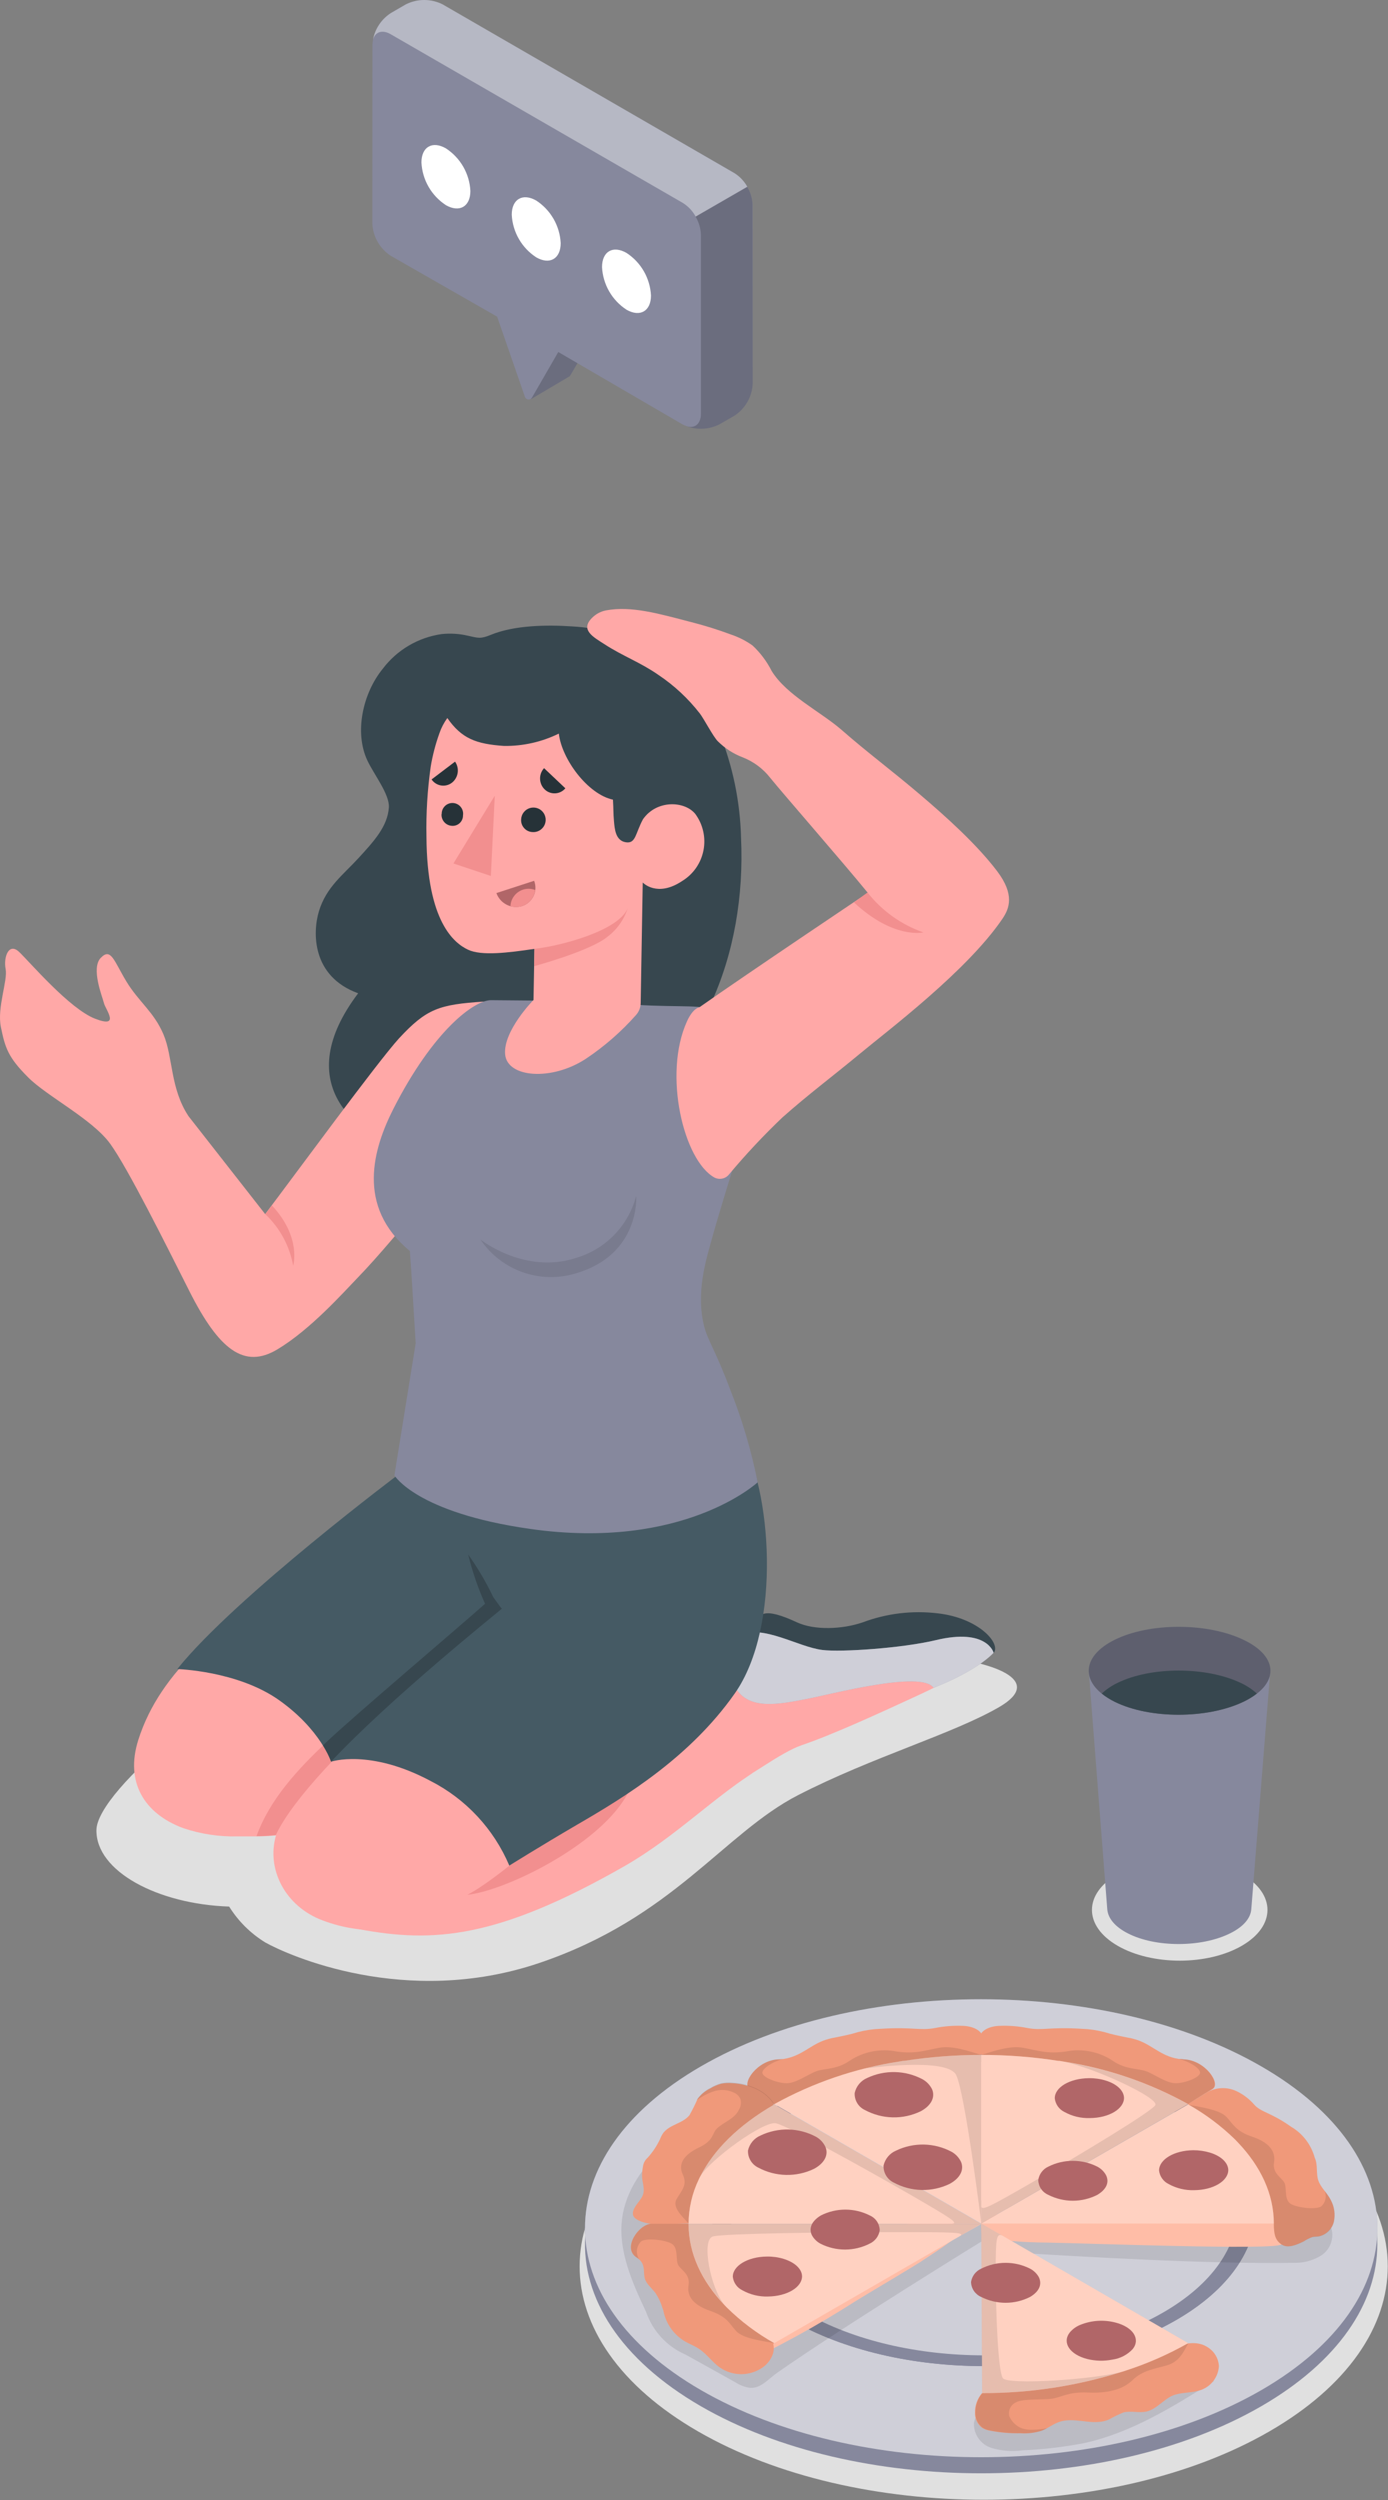 <svg width="135" height="243" viewBox="0 0 135 243" fill="none" xmlns="http://www.w3.org/2000/svg">
<rect x="0" y="0" width="135" height="243" fill="#808080" stroke="none"/>
<path d="M25.806 188.809C27.958 190.017 39.431 195.205 52.45 190.803C65.468 186.402 70.387 178.206 77.624 174.487C84.861 170.768 92.623 168.561 97.162 165.939C101.702 163.317 96.679 161.469 90.394 160.903C84.109 160.337 78.528 163.062 73.271 160.993C68.014 158.923 48.083 152.169 35.209 157.619C22.335 163.069 9.448 174.032 9.379 177.868C9.31 181.897 15.361 185.091 22.287 185.318C23.173 186.74 24.378 187.935 25.806 188.809Z" fill="#E0E0E0"/>
<path d="M74.174 171.713C69.462 174.597 65.826 178.467 60.769 181.372C48.385 188.443 42.141 188.878 34.891 187.512L48.364 174.224C48.364 174.224 68.371 165.89 70.144 164.435C71.642 163.214 71.704 160.143 73.78 159.647C76.174 159.074 77.885 160.337 79.424 161.772C80.962 163.207 82.784 163.717 86.371 162.462C89.959 161.206 93.422 159.46 94.878 160.157C96.333 160.854 95.361 161.985 89.082 164.883C85.481 166.546 80.942 168.629 77.947 169.643C76.043 170.292 72.497 172.886 70.786 173.935" fill="#FFA8A7"/>
<path d="M96.665 160.647C97.355 159.716 95.161 157.26 91.215 156.818C88.744 156.519 86.238 156.82 83.909 157.694C81.894 158.384 79.21 158.474 77.52 157.694C74.45 156.266 73.429 156.577 73.595 158.557C73.595 158.557 73.181 160.771 75.782 161.696C78.382 162.62 90.822 162.406 96.665 160.647Z" fill="#37474F"/>
<path d="M71.531 164.042C72.842 166.298 75.884 165.628 78.43 165.145C80.838 164.69 89.634 162.331 90.793 164.055C93.187 163.131 95.546 161.813 96.643 160.647C96.643 160.647 96.009 158.226 91.034 159.419C87.785 160.199 81.831 160.606 79.996 160.378C77.588 160.082 74.318 157.901 71.814 158.902C70.758 160.399 71.2 161.861 71.531 164.042Z" fill="#86889D"/>
<path opacity="0.6" d="M71.531 164.042C72.842 166.298 75.884 165.628 78.43 165.145C80.838 164.69 89.634 162.331 90.793 164.055C93.187 163.131 95.546 161.813 96.643 160.647C96.643 160.647 96.009 158.226 91.034 159.419C87.785 160.199 81.831 160.606 79.996 160.378C77.588 160.082 74.318 157.901 71.814 158.902C70.758 160.399 71.2 161.861 71.531 164.042Z" fill="white"/>
<path d="M13.448 169.133C15.663 162.138 21.727 158.095 27.081 153.548C32.434 149.002 41.031 141.489 41.031 141.489L70.144 135.542C72.028 139.399 74.284 147.339 74.284 152.948C74.284 158.185 73.484 164.477 64.335 171.272C58.782 175.411 54.408 180.13 50.234 182.31C45.708 184.684 39.485 189.679 31.413 186.678C27.688 185.298 25.894 181.627 26.846 178.399C26.204 178.461 25.563 178.495 24.97 178.495C24.376 178.495 23.638 178.495 23.141 178.495C21.328 178.544 19.52 178.271 17.802 177.688C13.993 176.267 12.165 173.19 13.448 169.133Z" fill="#FFA8A7"/>
<path d="M24.949 178.474C25.543 178.474 26.184 178.433 26.826 178.37C30.2 171.168 47.778 157.253 48.751 156.418L48.799 156.369L48.682 156.252L47.992 155.238C47.3 153.79 46.483 152.405 45.55 151.099C45.949 152.742 46.499 154.344 47.192 155.887C44.915 157.922 34.284 166.925 31.738 169.353C29.027 171.913 26.246 174.866 24.949 178.474Z" fill="#F28F8F"/>
<path d="M45.46 184.173C49.096 183.8 57.961 179.495 60.831 174.714C63.915 169.554 58.761 173.334 58.761 173.334C58.761 173.334 49.261 182.234 45.46 184.173Z" fill="#F28F8F"/>
<path d="M72.028 139.75L39.12 143.041C39.12 143.041 22.88 155.204 17.243 162.234C17.243 162.234 23.1 162.392 27.143 165.255C31.186 168.119 32.2 171.237 32.2 171.237C32.2 171.237 35.96 169.961 41.859 173.1C45.308 174.857 48.026 177.774 49.537 181.337C49.537 181.337 52.428 179.523 56.126 177.363C60.893 174.604 67.116 170.782 71.449 164.628C76.099 158.032 74.981 144.572 72.028 139.75Z" fill="#455A64"/>
<path d="M47.972 155.238C47.283 153.789 46.468 152.404 45.537 151.099C45.936 152.742 46.486 154.344 47.178 155.887C44.902 157.922 34.27 166.925 31.725 169.353L31.414 169.65C31.734 170.145 32 170.672 32.208 171.223C38.003 165.055 48.075 156.997 48.765 156.404L48.814 156.356L48.696 156.238L47.972 155.238Z" fill="#37474F"/>
<path d="M57.636 109.325L57.802 109.249C68.357 104.275 72.593 92.567 72.076 81.46C71.992 77.939 71.275 74.461 69.958 71.194C68.606 67.916 66.286 65.129 63.307 63.205C60.979 61.819 58.348 61.024 55.642 60.887C53.2 60.722 50.033 60.763 47.736 61.708C46.736 62.115 46.55 62.026 45.473 61.784C44.65 61.596 43.802 61.544 42.962 61.632C40.677 61.956 38.613 63.171 37.222 65.013C35.276 67.407 34.462 71.18 35.718 73.892C36.36 75.272 37.898 77.197 37.822 78.473C37.705 80.329 36.36 81.777 34.869 83.406C33.379 85.034 31.737 86.213 31.02 88.573C30.406 90.601 30.295 94.899 34.835 96.548C28.226 105.282 34.745 110.022 38.346 111.278C40.752 112.125 43.314 112.436 45.853 112.188C49.861 111.698 53.945 111.043 57.636 109.325Z" fill="#37474F"/>
<path d="M34.822 124.158C38.706 120.157 45.729 111.112 45.729 111.112L49.696 97.355C49.792 97.397 47.674 97.404 47.033 97.355C42.742 97.645 41.514 98.011 38.809 100.929C36.691 103.254 28.605 114.299 25.791 118.011L18.333 108.49C16.546 105.786 16.836 102.764 15.904 100.556C14.973 98.349 13.483 97.376 12.282 95.382C11.082 93.388 10.792 92.084 9.806 93.099C8.819 94.113 9.957 96.872 10.109 97.5C10.261 98.128 11.758 99.991 9.247 99.018C6.736 98.045 2.851 93.457 1.851 92.519C0.851 91.581 0.326 93.037 0.547 94.182C0.768 95.327 -0.301 97.921 0.085 99.825C0.499 101.84 0.775 102.764 2.741 104.723C4.555 106.552 8.992 108.787 10.723 111.181C12.455 113.575 16.16 121.019 18.422 125.503C21.299 131.202 23.749 133.092 26.977 131.161C30.206 129.229 33.393 125.634 34.822 124.158Z" fill="#FFA8A7"/>
<path d="M25.804 118.018C27.22 119.354 28.171 121.11 28.515 123.026C28.515 123.026 29.35 120.267 26.446 117.169L25.804 118.018Z" fill="#F28F8F"/>
<path d="M39.865 121.598C34.588 117.259 36.326 111.602 38.251 107.8C42.108 100.211 46.116 97.19 47.786 97.217L58.286 97.314C63.301 98.004 67.186 97.659 68.4 97.942C71.484 98.673 71.553 101.219 71.67 104.503C71.808 108.104 72.188 107.718 71.249 113.678C71.249 113.678 69.821 118.294 69.255 120.357C68.69 122.419 67.648 125.621 68.496 128.953C68.821 130.243 69.697 131.498 71.015 135.051C72.181 137.974 73.077 140.997 73.692 144.082C73.692 144.082 66.503 150.747 51.539 148.608C40.5 147.035 38.361 143.406 38.361 143.406L40.431 130.567C40.148 126.076 40.079 124.455 39.865 121.598Z" fill="#86889D"/>
<path opacity="0.1" d="M46.722 120.474C46.722 120.474 51.034 123.923 56.057 122.261C57.465 121.843 58.741 121.068 59.761 120.011C60.781 118.955 61.511 117.653 61.88 116.231C61.88 116.231 62.314 121.943 55.981 123.778C54.287 124.289 52.474 124.244 50.808 123.649C49.142 123.054 47.71 121.942 46.722 120.474Z" fill="black"/>
<path d="M84.378 86.751C82.136 83.992 76.03 76.996 74.912 75.603C74.22 74.72 73.306 74.037 72.263 73.623C71.347 73.28 70.515 72.746 69.821 72.056C69.379 71.629 68.441 69.821 68.062 69.345C66.931 67.892 65.576 66.63 64.046 65.606C62.273 64.371 60.597 63.791 58.783 62.612C57.713 61.922 56.409 61.232 57.575 60.066C57.939 59.695 58.405 59.44 58.914 59.335C61.39 58.866 64.067 59.645 67.192 60.459C68.525 60.796 69.838 61.206 71.125 61.687C71.863 61.935 72.56 62.291 73.195 62.743C73.953 63.451 74.581 64.287 75.05 65.213C76.506 67.586 79.825 69.173 81.894 70.98C84.316 73.105 86.724 74.885 89.483 77.231C91.967 79.342 95.002 82.06 96.996 84.695C98.694 86.951 98.183 88.297 97.5 89.304C94.05 94.382 86.379 100.142 83.647 102.412C80.735 104.82 78.693 106.317 76.092 108.621C74.265 110.362 72.537 112.205 70.918 114.141C70.756 114.35 70.527 114.496 70.269 114.555C70.011 114.614 69.741 114.582 69.504 114.465C66.489 112.823 64.481 104.427 66.813 99.287C67.406 97.962 68.027 97.907 68.027 97.907C72.781 94.568 84.419 86.772 84.419 86.772" fill="#FFA8A7"/>
<path d="M84.377 86.751C85.78 88.536 87.664 89.882 89.807 90.629C89.807 90.629 86.923 91.319 83.06 87.717L84.377 86.751Z" fill="#F28F8F"/>
<path d="M41.479 81.322C41.521 89.601 44.177 91.671 45.508 92.305C46.84 92.94 49.448 92.602 51.98 92.23L51.89 97.197C51.89 97.197 48.93 100.198 49.13 102.482C49.33 104.765 53.656 105.089 56.968 102.923C58.781 101.716 60.43 100.278 61.873 98.646C62.15 98.33 62.306 97.927 62.314 97.507L62.514 85.779C62.514 85.779 63.894 87.269 66.35 85.634C66.884 85.308 67.344 84.874 67.701 84.361C68.057 83.847 68.303 83.264 68.423 82.65C68.542 82.037 68.532 81.404 68.394 80.794C68.256 80.185 67.992 79.61 67.62 79.108C66.578 77.838 63.874 77.728 62.542 79.625C61.79 81.005 61.852 82.033 60.859 81.867C59.865 81.702 59.782 80.584 59.714 79.797C59.645 79.011 59.679 78.742 59.617 77.728C57.168 77.204 54.636 73.795 54.353 71.305C52.697 72.118 50.872 72.53 49.027 72.505C46.267 72.319 44.888 71.767 43.508 69.794C43.181 70.243 42.923 70.739 42.742 71.263C42.361 72.319 42.077 73.406 41.893 74.513C41.572 76.768 41.434 79.045 41.479 81.322Z" fill="#FFA8A7"/>
<path d="M51.979 92.23C54.649 91.926 60.154 90.45 61.044 88.297C60.691 89.399 60.004 90.364 59.078 91.057C57.415 92.436 51.951 93.913 51.951 93.913L51.979 92.23Z" fill="#F28F8F"/>
<path d="M50.689 79.618C50.675 79.771 50.691 79.925 50.737 80.071C50.783 80.217 50.858 80.352 50.957 80.469C51.056 80.586 51.177 80.682 51.313 80.752C51.45 80.821 51.599 80.863 51.752 80.874C51.989 80.9 52.228 80.854 52.439 80.742C52.65 80.63 52.822 80.458 52.934 80.248C53.047 80.037 53.093 79.797 53.067 79.56C53.042 79.323 52.946 79.099 52.792 78.916C52.638 78.734 52.432 78.603 52.203 78.538C51.973 78.474 51.729 78.48 51.503 78.555C51.276 78.631 51.078 78.772 50.933 78.962C50.788 79.151 50.703 79.38 50.689 79.618Z" fill="#263238"/>
<path d="M42.948 79.121C42.925 79.401 43.014 79.678 43.195 79.893C43.376 80.108 43.635 80.242 43.914 80.266C44.056 80.283 44.199 80.269 44.335 80.226C44.471 80.183 44.596 80.111 44.701 80.016C44.807 79.921 44.891 79.804 44.948 79.673C45.005 79.543 45.034 79.401 45.032 79.259C45.055 79.116 45.048 78.969 45.011 78.829C44.975 78.689 44.909 78.558 44.819 78.444C44.729 78.331 44.616 78.237 44.487 78.17C44.359 78.103 44.218 78.063 44.073 78.053C43.928 78.043 43.783 78.064 43.647 78.114C43.51 78.163 43.386 78.241 43.281 78.342C43.177 78.442 43.094 78.564 43.039 78.698C42.984 78.832 42.958 78.976 42.962 79.121H42.948Z" fill="#263238"/>
<path d="M48.123 77.342L47.743 85.144L44.101 83.93L48.123 77.342Z" fill="#F28F8F"/>
<path d="M54.987 76.624L52.917 74.665C52.656 74.95 52.516 75.325 52.528 75.712C52.539 76.099 52.701 76.466 52.979 76.734C53.116 76.864 53.277 76.965 53.454 77.03C53.631 77.095 53.819 77.124 54.007 77.113C54.195 77.103 54.379 77.054 54.548 76.97C54.716 76.886 54.866 76.768 54.987 76.624Z" fill="#263238"/>
<path d="M51.952 85.613L48.282 86.807C48.456 87.299 48.814 87.706 49.281 87.941C49.747 88.176 50.286 88.222 50.786 88.069C51.028 87.99 51.251 87.862 51.441 87.694C51.632 87.526 51.787 87.321 51.896 87.091C52.005 86.862 52.066 86.612 52.076 86.358C52.085 86.104 52.043 85.851 51.952 85.613Z" fill="#B16668"/>
<path d="M50.786 88.069C51.124 87.959 51.423 87.752 51.647 87.476C51.871 87.199 52.01 86.864 52.048 86.51C51.849 86.43 51.636 86.388 51.42 86.386C50.963 86.386 50.523 86.562 50.193 86.878C49.862 87.195 49.667 87.626 49.648 88.083C50.02 88.193 50.416 88.188 50.786 88.069Z" fill="#F28F8F"/>
<path d="M44.26 74.03L41.976 75.762C42.081 75.916 42.217 76.048 42.374 76.148C42.532 76.249 42.709 76.317 42.893 76.347C43.078 76.377 43.266 76.37 43.448 76.325C43.63 76.28 43.8 76.199 43.949 76.086C44.254 75.848 44.457 75.502 44.514 75.12C44.572 74.737 44.481 74.347 44.26 74.03Z" fill="#263238"/>
<path d="M108.71 182.158C105.37 184.083 105.37 187.208 108.71 189.133C112.049 191.058 117.444 191.058 120.776 189.133C124.108 187.208 124.115 184.083 120.776 182.158C117.437 180.233 112.042 180.24 108.71 182.158Z" fill="#E0E0E0"/>
<path d="M123.55 162.4H105.896L107.697 185.601C107.772 186.45 108.435 187.285 109.704 187.926C112.395 189.306 116.845 189.306 119.632 187.926C120.943 187.285 121.626 186.45 121.702 185.601L123.55 162.4Z" fill="#86889D"/>
<path d="M120.922 159.378C117.417 157.708 111.829 157.708 108.434 159.378C105.04 161.047 105.047 163.752 108.434 165.421C111.822 167.091 117.403 167.091 120.922 165.421C124.44 163.752 124.461 161.047 120.922 159.378Z" fill="#86889D"/>
<g opacity="0.3">
<path d="M120.922 159.378C117.417 157.708 111.829 157.708 108.434 159.378C105.04 161.047 105.047 163.752 108.434 165.421C111.822 167.091 117.403 167.091 120.922 165.421C124.44 163.752 124.461 161.047 120.922 159.378Z" fill="black"/>
</g>
<path d="M107.158 164.614C107.552 164.93 107.98 165.201 108.434 165.421C111.828 167.091 117.403 167.091 120.921 165.421C121.391 165.201 121.835 164.93 122.246 164.614C121.778 164.191 121.247 163.842 120.673 163.579C117.306 161.979 111.939 161.979 108.689 163.579C108.129 163.845 107.613 164.194 107.158 164.614Z" fill="#37474F"/>
<path d="M67.888 204.242C52.538 213.108 52.538 227.471 67.888 236.33C83.238 245.188 108.116 245.195 123.467 236.33C138.817 227.464 138.81 213.108 123.467 204.242C108.123 195.377 83.252 195.418 67.888 204.242Z" fill="#E0E0E0"/>
<path d="M122.681 202.413C107.627 193.727 83.225 193.727 68.178 202.413V200.847C60.307 205.394 56.56 211.417 56.919 217.37C56.56 223.324 60.307 229.34 68.171 233.887C83.225 242.579 107.634 242.579 122.674 233.887C137.714 225.194 137.734 211.106 122.681 202.413Z" fill="#86889D"/>
<path d="M122.681 200.854C137.735 209.54 137.728 223.621 122.681 232.321C107.634 241.02 83.219 241.013 68.179 232.321C53.139 223.628 53.132 209.554 68.179 200.847C83.226 192.141 107.627 192.161 122.681 200.854Z" fill="#86889D"/>
<path opacity="0.6" d="M122.681 200.854C137.735 209.54 137.728 223.621 122.681 232.321C107.634 241.02 83.219 241.013 68.179 232.321C53.139 223.628 53.132 209.554 68.179 200.847C83.226 192.141 107.627 192.161 122.681 200.854Z" fill="white"/>
<path d="M76.941 203.876C66.592 209.85 66.592 219.53 76.941 225.504C87.289 231.479 104.061 231.479 114.403 225.504C124.744 219.53 124.751 209.85 114.403 203.876C104.054 197.901 87.289 197.901 76.941 203.876Z" fill="#86889D"/>
<path d="M76.941 203.876C66.592 209.85 66.592 219.53 76.941 225.504C87.289 231.479 104.061 231.479 114.403 225.504C124.744 219.53 124.751 209.85 114.403 203.876C104.054 197.901 87.289 197.901 76.941 203.876Z" fill="#86889D"/>
<path d="M78.238 204.614C68.579 210.182 68.579 219.206 78.238 224.766C87.896 230.327 103.509 230.334 113.147 224.766C122.785 219.199 122.805 210.182 113.147 204.614C103.488 199.047 87.855 199.047 78.238 204.614Z" fill="#86889D"/>
<path opacity="0.6" d="M78.238 204.614C68.579 210.182 68.579 219.206 78.238 224.766C87.896 230.327 103.509 230.334 113.147 224.766C122.785 219.199 122.805 210.182 113.147 204.614C103.488 199.047 87.855 199.047 78.238 204.614Z" fill="white"/>
<path opacity="0.1" d="M60.514 215.591C60.093 218.75 61.487 221.841 62.846 224.732C63.163 225.651 63.669 226.494 64.331 227.207C64.992 227.919 65.795 228.486 66.689 228.871L71.518 231.555C71.955 231.845 72.453 232.032 72.974 232.1C74.015 232.162 74.767 231.203 75.623 230.61C82.204 226.008 95.816 217.654 95.816 217.654C95.816 217.654 96.161 219.516 96.258 220.13C96.603 222.324 96.874 224.53 97.072 226.746C97.272 229.009 97.348 231.479 96.044 233.342C95.547 234.032 94.837 234.722 94.726 235.563C94.716 236.083 94.871 236.592 95.17 237.016C95.469 237.44 95.896 237.758 96.389 237.923C97.381 238.23 98.43 238.315 99.459 238.171C101.451 238.087 103.434 237.856 105.392 237.481C109.987 236.488 114.071 233.949 118.052 231.452C116.803 230.072 115.009 229.382 113.312 228.623C108.047 226.151 103.188 222.895 98.9 218.964C104.799 219.323 117.479 220.089 125.999 219.944C126.785 219.949 127.559 219.754 128.248 219.378C128.794 219.113 129.217 218.65 129.431 218.083C129.645 217.516 129.634 216.888 129.401 216.329C129.123 215.737 128.745 215.198 128.283 214.735L120.894 206.456C120.112 205.504 119.223 204.645 118.245 203.897C117.023 203.098 115.701 202.465 114.312 202.013C110.001 200.406 105.544 198.764 100.942 198.916C100.648 198.906 100.356 198.97 100.094 199.102C99.775 199.362 99.563 199.73 99.5 200.137C98.12 205.152 99.5 210.692 97.631 215.529C97.524 215.923 97.279 216.266 96.941 216.494C96.527 216.701 95.892 216.288 95.451 216.15C91.076 214.77 86.847 213.673 82.473 212.3C80.768 211.821 79.111 211.182 77.527 210.389C75.85 209.485 74.367 208.236 72.615 207.477C67.296 205.159 61.218 210.361 60.514 215.591Z" fill="black"/>
<path d="M95.43 216.115L95.485 217.495C97.598 217.806 99.73 217.968 101.866 217.978C105.95 218.054 123.75 218.723 124.599 218.171C125.978 217.295 124.316 215.246 124.316 215.246H96.119L95.43 216.115Z" fill="#FFBDA7"/>
<path d="M83.294 223.621C83.942 223.214 88.813 220.324 89.448 219.91C90.483 219.22 91.518 218.564 92.497 217.84C92.877 217.55 93.187 217.267 92.829 216.108C92.45 215.971 92.06 215.869 91.662 215.805C90.374 215.686 89.076 215.866 87.868 216.329C85.191 217.191 82.645 218.399 80.038 219.427C78.047 220.097 76.138 220.988 74.346 222.083C73.216 222.908 72.161 223.832 71.193 224.842C70.537 225.368 70.071 226.096 69.868 226.912C69.71 228.078 70.262 229.955 71.435 230.113C75.531 228.223 79.494 226.054 83.294 223.621Z" fill="#FFBDA7"/>
<path d="M117.466 203.338C117.887 203.111 118.356 202.984 118.834 202.968C119.313 202.951 119.789 203.045 120.225 203.242C120.889 203.55 121.482 203.994 121.964 204.545C122.654 205.339 123.557 205.291 125.572 206.719C126.706 207.385 127.534 208.47 127.876 209.74C128.194 210.396 127.987 211.244 128.221 211.941C128.456 212.638 129.118 213.183 129.449 213.873C129.781 214.509 129.881 215.241 129.732 215.943C129.65 216.293 129.47 216.613 129.213 216.865C128.957 217.118 128.635 217.293 128.283 217.371C128.049 217.412 127.814 217.371 127.593 217.454C127.313 217.56 127.044 217.696 126.793 217.861C126.2 218.164 125.324 218.55 124.723 218.206C124.033 217.805 123.889 217.171 123.889 216.136C123.592 215.329 122.73 214.521 122.226 213.825L119.287 209.74C119.059 209.416 115.596 204.497 115.548 204.532L117.466 203.338Z" fill="#F0997A"/>
<path opacity="0.1" d="M120.529 211.451C120.674 211.665 120.826 211.872 120.977 212.079C121.329 212.569 121.667 213.065 122.04 213.555C122.143 213.707 122.247 213.852 122.357 213.99L122.392 214.031C122.511 214.185 122.645 214.326 122.792 214.452C123.021 214.631 123.195 214.87 123.296 215.142C123.546 215.446 123.751 215.785 123.903 216.149C123.903 217.184 124.034 217.819 124.737 218.219C125.317 218.55 126.193 218.177 126.807 217.874C127.058 217.71 127.327 217.573 127.607 217.467C127.835 217.412 128.07 217.426 128.297 217.384C128.649 217.307 128.971 217.132 129.228 216.879C129.484 216.626 129.664 216.306 129.746 215.956C129.895 215.254 129.795 214.522 129.463 213.886C129.284 213.555 129.074 213.24 128.835 212.948C128.945 213.202 128.973 213.485 128.915 213.755C128.857 214.026 128.716 214.272 128.511 214.459C127.98 214.797 126.283 214.611 125.586 214.245C124.889 213.879 125.165 212.741 124.951 212.217C124.737 211.692 123.73 211.299 123.916 210.195C124.103 209.091 123.406 208.229 121.798 207.691C120.191 207.153 119.936 206.456 119.287 205.766C118.639 205.076 116.852 204.821 115.562 204.58C115.61 204.545 119.066 209.457 119.301 209.781C119.708 210.32 120.122 210.885 120.529 211.451Z" fill="black"/>
<path d="M115.562 204.545C117.24 205.489 118.787 206.649 120.164 207.995L120.219 208.057L120.398 208.243C122.627 210.582 123.896 213.273 123.896 216.129H95.438L97.459 214.963L98.197 214.535L98.294 214.48L115.562 204.545Z" fill="#FFBDA7"/>
<path opacity="0.3" d="M115.562 204.545C117.24 205.489 118.787 206.649 120.164 207.995L120.219 208.057L120.398 208.243C122.627 210.582 123.896 213.273 123.896 216.129H95.438L97.459 214.963L98.197 214.535L98.294 214.48L115.562 204.545Z" fill="white"/>
<path d="M95.305 198.109C95.25 197.495 96.064 196.97 97.134 196.915C98.082 196.87 99.032 196.942 99.962 197.129C101.432 197.398 101.998 197.005 105.185 197.198C105.942 197.223 106.694 197.332 107.427 197.522C108.117 197.743 108.869 197.888 109.642 198.046C109.846 198.079 110.049 198.123 110.249 198.178C111.87 198.591 112.65 199.675 114.292 200.061L114.685 200.137C114.823 200.137 114.968 200.137 115.113 200.171C117.231 200.22 118.804 202.565 117.934 203.062C117.065 203.559 115.561 204.545 115.561 204.545L95.43 199.716L95.305 198.109Z" fill="#F0997A"/>
<path opacity="0.1" d="M95.43 199.737C96.644 199.378 98.189 198.805 99.528 199.047C100.866 199.288 101.866 199.674 103.667 199.405C105.249 199.092 106.891 199.417 108.234 200.309C109.462 201.165 110.663 201.04 111.456 201.316C112.249 201.592 113.45 202.51 114.388 202.489C115.326 202.469 116.754 201.903 116.72 201.448C116.685 200.992 115.637 200.364 114.65 200.123C114.788 200.123 114.933 200.123 115.078 200.157C117.196 200.206 118.769 202.551 117.9 203.048C117.03 203.545 115.526 204.531 115.526 204.531L95.43 199.737Z" fill="black"/>
<path d="M95.43 199.737C97.943 199.734 100.453 199.928 102.936 200.316H103.053L103.412 200.378C107.672 201.031 111.783 202.432 115.554 204.518L95.43 216.122V213.866C95.426 213.841 95.426 213.815 95.43 213.79V199.737Z" fill="#FFBDA7"/>
<path opacity="0.3" d="M95.43 199.737C97.943 199.734 100.453 199.928 102.936 200.316H103.053L103.412 200.378C107.672 201.031 111.783 202.432 115.554 204.518L95.43 216.122V213.866C95.426 213.841 95.426 213.815 95.43 213.79V199.737Z" fill="white"/>
<path d="M95.568 198.109C95.616 197.495 94.802 196.97 93.733 196.915C92.787 196.87 91.839 196.942 90.911 197.129C89.435 197.398 88.841 197.005 85.682 197.198C84.927 197.223 84.177 197.332 83.446 197.522C82.756 197.743 82.004 197.888 81.225 198.046C81.023 198.08 80.822 198.123 80.625 198.178C78.996 198.591 78.224 199.675 76.575 200.061L76.182 200.137C76.04 200.156 75.897 200.167 75.754 200.171C73.636 200.22 72.063 202.565 72.932 203.062C73.802 203.559 75.305 204.545 75.305 204.545L95.437 199.716L95.568 198.109Z" fill="#F0997A"/>
<path opacity="0.1" d="M95.437 199.737C94.229 199.378 92.677 198.805 91.339 199.047C90 199.288 89 199.674 87.199 199.405C85.617 199.094 83.976 199.419 82.632 200.309C81.411 201.165 80.204 201.04 79.417 201.316C78.631 201.592 77.423 202.51 76.485 202.489C75.547 202.469 74.112 201.903 74.153 201.448C74.195 200.992 75.236 200.364 76.189 200.123C76.047 200.142 75.904 200.153 75.761 200.157C73.643 200.206 72.07 202.551 72.939 203.048C73.808 203.545 75.312 204.531 75.312 204.531L95.437 199.737Z" fill="black"/>
<path d="M95.437 199.737C92.924 199.735 90.414 199.929 87.931 200.316H87.821L87.462 200.378C83.202 201.032 79.091 202.433 75.32 204.518L95.451 216.122V199.737H95.437Z" fill="#FFBDA7"/>
<path opacity="0.3" d="M95.437 199.737C92.924 199.735 90.414 199.929 87.931 200.316H87.821L87.462 200.378C83.202 201.032 79.091 202.433 75.32 204.518L95.451 216.122V199.737H95.437Z" fill="white"/>
<path d="M64.149 216.225C63.073 216.225 61.645 215.874 61.562 215.26C61.48 214.646 62.135 214.094 62.445 213.542C62.818 212.852 62.445 212.162 62.445 211.472C62.452 211.15 62.487 210.829 62.549 210.513C62.601 210.217 62.752 209.947 62.977 209.747C63.478 209.199 63.892 208.578 64.205 207.905C64.291 207.676 64.409 207.46 64.556 207.264C65.246 206.463 66.412 206.401 67.061 205.594C67.347 205.085 67.607 204.563 67.84 204.028C68.159 203.594 68.578 203.243 69.061 203.007C69.399 202.8 69.763 202.642 70.145 202.538C70.488 202.471 70.838 202.452 71.186 202.483C71.986 202.518 72.77 202.708 73.498 203.041C74.147 203.333 74.711 203.784 75.14 204.352C75.312 204.594 75.243 204.635 75.098 204.828L74.298 205.946L71.435 209.906L68.385 214.149C67.916 214.839 67.44 215.467 66.971 216.122L64.149 216.225Z" fill="#F0997A"/>
<path opacity="0.1" d="M71.435 209.906L72.774 208.043L75.216 204.649C75.285 204.546 75.292 204.477 75.161 204.297C74.734 203.728 74.169 203.276 73.519 202.986C72.791 202.653 72.007 202.463 71.207 202.428C70.859 202.397 70.509 202.416 70.166 202.483C69.784 202.587 69.42 202.745 69.083 202.952C68.599 203.188 68.18 203.539 67.862 203.973C67.83 204.024 67.802 204.077 67.779 204.132C68.251 203.785 68.772 203.508 69.324 203.311C69.683 203.176 70.068 203.122 70.45 203.152C70.833 203.182 71.204 203.295 71.539 203.483C71.752 203.606 71.919 203.795 72.015 204.021C72.062 204.194 72.075 204.375 72.051 204.553C72.027 204.73 71.968 204.902 71.877 205.056C71.421 205.988 70.449 206.215 69.738 206.884C69.248 207.34 69.476 208.03 67.993 208.733C66.509 209.437 65.923 210.327 66.413 211.369C66.903 212.41 66.24 212.976 65.799 213.763C65.357 214.549 66.351 215.425 66.972 216.122C67.441 215.467 67.917 214.811 68.386 214.149L71.435 209.906Z" fill="black"/>
<path d="M66.971 216.15C66.978 214.651 67.32 213.173 67.972 211.824L68.006 211.755C68.035 211.683 68.07 211.614 68.109 211.548C69.4 208.989 71.8 206.574 75.305 204.552L95.437 216.157H66.971V216.15Z" fill="#FFBDA7"/>
<path opacity="0.3" d="M66.971 216.15C66.978 214.651 67.32 213.173 67.972 211.824L68.006 211.755C68.035 211.683 68.07 211.614 68.109 211.548C69.4 208.989 71.8 206.574 75.305 204.552L95.437 216.157H66.971V216.15Z" fill="white"/>
<path d="M73.409 228.954C72.988 229.183 72.519 229.31 72.041 229.327C71.562 229.344 71.085 229.249 70.649 229.051C69.983 228.749 69.39 228.307 68.911 227.754C68.333 227.265 67.678 226.876 66.972 226.602C65.724 225.96 64.813 225.291 64.433 224.339C64.28 223.817 64.047 223.321 63.743 222.869C63.378 222.393 62.847 221.979 62.709 221.455C62.571 220.931 62.743 220.358 62.364 219.834C62.309 219.758 62.247 219.689 62.177 219.627C62.099 219.549 62.011 219.482 61.915 219.427C60.48 218.523 62.15 216.15 63.378 216.15H66.965L75.299 227.754L73.409 228.954Z" fill="#F0997A"/>
<path d="M64.439 223.787C64.445 224.552 64.648 225.304 65.029 225.968C65.41 226.633 65.955 227.188 66.612 227.581C67.067 227.843 67.571 228.023 67.992 228.312C68.751 228.809 69.275 229.603 70.02 230.127C70.629 230.546 71.351 230.77 72.09 230.77C72.829 230.77 73.551 230.546 74.16 230.127C74.612 229.818 74.959 229.377 75.153 228.864C75.248 228.608 75.281 228.333 75.251 228.061C75.221 227.789 75.129 227.528 74.981 227.298" fill="#F0997A"/>
<path opacity="0.1" d="M75.305 227.754C74.015 227.512 72.235 227.299 71.58 226.56C70.924 225.822 70.704 225.18 69.089 224.622C67.475 224.063 66.785 223.242 66.971 222.117C67.157 220.993 66.143 220.613 65.929 220.089C65.716 219.565 65.985 218.433 65.295 218.068C64.605 217.702 62.901 217.516 62.37 217.854C62.134 218.079 61.986 218.382 61.952 218.706C61.917 219.031 61.999 219.357 62.183 219.627C62.105 219.549 62.017 219.482 61.921 219.427C60.486 218.523 62.156 216.15 63.384 216.15H66.971L75.305 227.754Z" fill="black"/>
<path d="M75.305 227.754C73.627 226.814 72.081 225.654 70.71 224.305L70.655 224.249L70.469 224.056C68.234 221.717 66.971 219.027 66.971 216.171H95.437L93.415 217.316L92.67 217.744L92.573 217.799L75.305 227.754Z" fill="#FFBDA7"/>
<path opacity="0.3" d="M75.305 227.754C73.627 226.814 72.081 225.654 70.71 224.305L70.655 224.249L70.469 224.056C68.234 221.717 66.971 219.027 66.971 216.171H95.437L93.415 217.316L92.67 217.744L92.573 217.799L75.305 227.754Z" fill="white"/>
<path d="M118.549 229.913C118.552 229.959 118.552 230.005 118.549 230.051C118.503 230.596 118.289 231.113 117.935 231.53C117.581 231.946 117.106 232.242 116.576 232.376C115.741 232.617 114.816 232.521 114.016 232.866C113.216 233.21 112.484 234.163 111.532 234.397C110.794 234.57 109.994 234.301 109.263 234.494C108.773 234.69 108.298 234.921 107.841 235.184C106.213 235.874 104.468 234.804 102.86 235.473C102.322 235.694 101.853 236.06 101.308 236.267C100.64 236.479 99.938 236.564 99.238 236.515C98.222 236.536 97.206 236.446 96.21 236.246C95.965 236.203 95.731 236.114 95.52 235.984C95.298 235.816 95.12 235.597 95 235.347C94.88 235.096 94.822 234.82 94.83 234.542C94.81 233.854 95.04 233.183 95.478 232.652C95.734 232.47 96.035 232.362 96.348 232.341L97.555 232.058L102.674 230.837L108.724 229.388L113.678 228.209C114.954 227.898 116.348 227.36 117.548 228.209C117.832 228.4 118.069 228.652 118.242 228.947C118.415 229.242 118.52 229.572 118.549 229.913Z" fill="#F0997A"/>
<path opacity="0.1" d="M113.499 229.913C114.761 229.541 115.134 228.533 115.569 227.795L115.265 227.843L112.761 228.437L106.393 229.961L99.625 231.562L97.41 232.086L96.576 232.286L96.396 232.328C96.083 232.349 95.782 232.456 95.527 232.638C95.089 233.169 94.859 233.841 94.878 234.529C94.87 234.807 94.929 235.082 95.049 235.333C95.169 235.584 95.347 235.802 95.568 235.971C95.779 236.101 96.014 236.19 96.258 236.233C97.255 236.433 98.27 236.523 99.287 236.502C99.986 236.55 100.688 236.466 101.357 236.253C101.528 236.188 101.694 236.11 101.853 236.019C101.399 236.111 100.937 236.162 100.473 236.171C100.112 236.19 99.75 236.146 99.404 236.04C99.127 235.934 98.875 235.774 98.662 235.569C98.448 235.364 98.278 235.118 98.162 234.846C98.102 234.587 98.132 234.315 98.246 234.074C98.359 233.834 98.551 233.639 98.79 233.521C99.432 233.128 101.398 233.28 102.302 233.156C103.206 233.032 103.895 232.466 105.813 232.555C107.731 232.645 109.215 232.266 110.16 231.341C111.105 230.417 112.223 230.272 113.499 229.913Z" fill="black"/>
<path d="M115.562 227.754C113.65 228.837 111.635 229.724 109.546 230.403L109.449 230.438L109.118 230.541C104.721 231.925 100.137 232.624 95.527 232.611L95.444 216.122L97.465 217.288L98.204 217.716L98.3 217.771L115.562 227.754Z" fill="#FFBDA7"/>
<path opacity="0.3" d="M115.562 227.754C113.65 228.837 111.635 229.724 109.546 230.403L109.449 230.438L109.118 230.541C104.721 231.925 100.137 232.624 95.527 232.611L95.444 216.122L97.465 217.288L98.204 217.716L98.3 217.771L115.562 227.754Z" fill="white"/>
<g opacity="0.1">
<g style="mix-blend-mode:multiply">
<path d="M103.42 200.392C107.68 201.045 111.791 202.446 115.562 204.532L95.438 216.136V214.487C95.548 214.866 96.272 214.487 100.039 212.327C105.221 209.34 111.871 205.318 112.361 204.635C112.851 203.952 106.317 200.937 103.42 200.392Z" fill="black"/>
</g>
<g style="mix-blend-mode:multiply">
<path d="M95.437 213.893V216.115C95.437 215.998 93.864 203.441 92.995 201.689C92.125 199.937 84.267 201.04 84.074 201.068C85.178 200.792 86.302 200.562 87.448 200.378L87.806 200.316H87.917C90.4 199.929 92.91 199.735 95.423 199.737V213.893H95.437Z" fill="black"/>
</g>
<g style="mix-blend-mode:multiply">
<path d="M68.109 211.541C69.399 208.981 71.8 206.567 75.304 204.545L95.436 216.15H92.58C93.235 216.081 92.58 215.667 88.833 213.493C83.645 210.506 76.677 206.67 75.484 206.387C74.29 206.105 69.088 209.906 68.109 211.541Z" fill="black"/>
</g>
<g style="mix-blend-mode:multiply">
<path d="M70.469 224.035C68.234 221.696 66.971 219.006 66.971 216.15H95.437L93.415 217.316C93.802 216.998 92.843 216.964 87.51 216.964C80.183 216.964 70.552 217.095 69.358 217.378C68.165 217.661 69.117 222.455 70.469 224.035Z" fill="black"/>
</g>
<g style="mix-blend-mode:multiply">
<path d="M109.112 230.541C104.715 231.925 100.13 232.623 95.52 232.61L95.438 216.122L97.459 217.288C96.914 217.06 96.845 217.619 96.845 220.689C96.845 224.918 97.08 230.465 97.535 231.155C97.99 231.845 106.373 231.293 109.112 230.541Z" fill="black"/>
</g>
</g>
<path d="M106.724 210.596C107.085 210.784 107.382 211.074 107.579 211.431C107.911 212.121 107.621 212.81 106.724 213.342C105.986 213.716 105.171 213.911 104.344 213.911C103.517 213.911 102.701 213.716 101.964 213.342C101.68 213.221 101.437 213.022 101.263 212.768C101.089 212.514 100.993 212.215 100.984 211.907C101.023 211.623 101.134 211.355 101.305 211.125C101.477 210.896 101.703 210.714 101.964 210.596C102.702 210.225 103.517 210.032 104.344 210.032C105.17 210.032 105.985 210.225 106.724 210.596Z" fill="#B16668"/>
<path d="M100.19 220.516C100.551 220.704 100.849 220.995 101.046 221.351C101.37 222.041 101.087 222.731 100.19 223.262C99.453 223.636 98.637 223.831 97.81 223.831C96.983 223.831 96.168 223.636 95.43 223.262C95.146 223.14 94.903 222.939 94.728 222.684C94.553 222.429 94.455 222.129 94.443 221.82C94.485 221.538 94.598 221.27 94.77 221.042C94.942 220.814 95.169 220.634 95.43 220.516C96.168 220.142 96.983 219.948 97.81 219.948C98.637 219.948 99.453 220.142 100.19 220.516Z" fill="#B16668"/>
<path d="M116.051 209.002C116.604 208.998 117.156 209.077 117.686 209.236C118.728 209.554 119.445 210.189 119.466 210.92C119.466 211.989 118.01 212.872 116.147 212.886C115.284 212.913 114.428 212.709 113.671 212.293C113.416 212.17 113.196 211.985 113.032 211.754C112.868 211.524 112.765 211.256 112.732 210.975C112.732 209.906 114.188 209.023 116.051 209.002Z" fill="#B16668"/>
<path d="M79.804 218.089C79.448 217.898 79.155 217.608 78.962 217.254C78.638 216.564 78.962 215.874 79.838 215.343C80.576 214.969 81.391 214.774 82.219 214.774C83.046 214.774 83.861 214.969 84.599 215.343C84.881 215.465 85.122 215.667 85.293 215.922C85.464 216.178 85.558 216.477 85.565 216.785C85.521 217.068 85.408 217.336 85.234 217.563C85.061 217.791 84.833 217.972 84.571 218.089C83.832 218.463 83.016 218.657 82.188 218.657C81.359 218.657 80.543 218.463 79.804 218.089Z" fill="#B16668"/>
<path d="M79.376 207.699C79.771 207.921 80.087 208.261 80.279 208.671C80.603 209.423 80.224 210.251 79.162 210.817C78.314 211.223 77.382 211.424 76.442 211.402C75.502 211.381 74.581 211.137 73.753 210.693C73.441 210.544 73.18 210.307 73.003 210.012C72.825 209.716 72.738 209.375 72.752 209.03C72.824 208.708 72.972 208.408 73.183 208.155C73.394 207.902 73.663 207.703 73.967 207.574C74.814 207.168 75.746 206.968 76.686 206.989C77.626 207.011 78.547 207.254 79.376 207.699Z" fill="#B16668"/>
<path d="M89.724 202.103C90.126 202.325 90.451 202.665 90.655 203.076C90.979 203.828 90.593 204.663 89.537 205.222C88.69 205.628 87.758 205.829 86.818 205.807C85.878 205.785 84.957 205.542 84.129 205.098C83.815 204.953 83.553 204.718 83.374 204.423C83.196 204.128 83.11 203.786 83.128 203.442C83.199 203.119 83.346 202.817 83.557 202.563C83.769 202.308 84.038 202.108 84.342 201.979C85.187 201.581 86.114 201.384 87.048 201.406C87.982 201.427 88.898 201.666 89.724 202.103Z" fill="#B16668"/>
<path d="M92.567 209.161C92.961 209.385 93.276 209.724 93.471 210.133C93.788 210.885 93.409 211.713 92.353 212.279C91.506 212.685 90.574 212.886 89.634 212.864C88.694 212.843 87.773 212.6 86.945 212.155C86.631 212.008 86.369 211.772 86.189 211.476C86.01 211.18 85.922 210.838 85.937 210.492C86.01 210.17 86.159 209.869 86.371 209.616C86.584 209.363 86.854 209.164 87.159 209.037C88.006 208.63 88.938 208.43 89.878 208.451C90.818 208.473 91.739 208.716 92.567 209.161Z" fill="#B16668"/>
<path d="M105.91 202C106.461 201.99 107.01 202.067 107.538 202.228C108.586 202.545 109.304 203.18 109.325 203.911C109.325 204.98 107.869 205.864 106.006 205.877C105.142 205.907 104.286 205.702 103.529 205.284C103.275 205.161 103.055 204.976 102.891 204.746C102.727 204.515 102.624 204.247 102.591 203.966C102.564 202.897 104.047 202.014 105.91 202Z" fill="#B16668"/>
<path d="M104.047 226.718C104.327 226.383 104.688 226.124 105.096 225.966C106.177 225.533 107.369 225.458 108.497 225.753C110.194 226.187 110.946 227.339 110.18 228.319C109.658 228.884 108.956 229.25 108.193 229.354C107.378 229.516 106.537 229.494 105.73 229.292C104.033 228.85 103.281 227.698 104.047 226.718Z" fill="#B16668"/>
<path d="M74.595 219.337C75.146 219.327 75.695 219.404 76.223 219.565C77.272 219.889 77.989 220.517 78.01 221.248C78.01 222.324 76.554 223.2 74.691 223.221C73.827 223.249 72.971 223.041 72.215 222.621C71.96 222.5 71.739 222.317 71.575 222.087C71.411 221.858 71.308 221.59 71.276 221.31C71.249 220.255 72.718 219.351 74.595 219.337Z" fill="#B16668"/>
<path d="M51.622 38.81L54.044 34.264L52.098 28.648V25.198L58.052 28.648V32.097L55.472 36.485C55.432 36.553 55.372 36.607 55.299 36.637L51.622 38.81Z" fill="#86889D"/>
<path opacity="0.2" d="M51.622 38.81L54.044 34.264L52.098 28.648V25.198L58.052 28.648V32.097L55.472 36.485C55.432 36.553 55.372 36.607 55.299 36.637L51.622 38.81Z" fill="black"/>
<path d="M36.223 4.357C36.257 3.737 36.436 3.135 36.746 2.597C37.057 2.06 37.49 1.604 38.01 1.266L39.459 0.424C40.013 0.145 40.625 0 41.246 0C41.866 0 42.478 0.145 43.033 0.424L71.429 16.823C71.948 17.163 72.379 17.619 72.688 18.156C72.997 18.693 73.176 19.295 73.209 19.914V37.32C73.176 37.939 72.997 38.541 72.688 39.078C72.379 39.615 71.948 40.072 71.429 40.411L69.959 41.253C69.405 41.532 68.793 41.677 68.173 41.677C67.552 41.677 66.94 41.532 66.386 41.253L54.299 34.216L51.746 38.638C51.71 38.702 51.657 38.754 51.592 38.788C51.527 38.822 51.454 38.837 51.381 38.831C51.308 38.824 51.239 38.797 51.181 38.751C51.123 38.706 51.08 38.645 51.056 38.576L48.352 30.78L38.003 24.861C37.483 24.521 37.051 24.063 36.74 23.525C36.43 22.987 36.25 22.383 36.216 21.763L36.223 4.357Z" fill="#86889D"/>
<path opacity="0.2" d="M73.209 37.32C73.176 37.939 72.998 38.541 72.688 39.078C72.379 39.615 71.948 40.072 71.429 40.411L69.96 41.253C69.457 41.505 68.906 41.648 68.344 41.673C67.781 41.698 67.22 41.604 66.697 41.398C67.531 41.715 68.173 41.239 68.173 40.218V22.812C68.151 22.19 67.97 21.584 67.649 21.052L72.671 18.155C72.994 18.686 73.175 19.292 73.195 19.914L73.209 37.32Z" fill="black"/>
<path opacity="0.4" d="M36.278 3.853C36.492 3.094 37.182 2.853 38.003 3.329L66.406 19.721C66.933 20.047 67.366 20.507 67.662 21.052L72.684 18.155C72.386 17.608 71.951 17.149 71.421 16.823L43.053 0.424C42.498 0.145 41.886 0 41.266 0C40.645 0 40.033 0.145 39.479 0.424L38.023 1.266C37.572 1.556 37.184 1.935 36.884 2.38C36.584 2.825 36.378 3.326 36.278 3.853Z" fill="white"/>
<path d="M60.936 24.584C61.631 25.038 62.209 25.649 62.623 26.368C63.036 27.088 63.274 27.895 63.316 28.724C63.316 30.242 62.253 30.856 60.936 30.104C60.24 29.651 59.662 29.039 59.248 28.32C58.835 27.6 58.597 26.793 58.555 25.964C58.555 24.439 59.611 23.826 60.936 24.584Z" fill="white"/>
<path d="M52.154 19.493C52.849 19.946 53.427 20.557 53.841 21.277C54.255 21.996 54.492 22.803 54.534 23.632C54.534 25.15 53.471 25.771 52.154 25.012C51.459 24.559 50.88 23.948 50.467 23.228C50.053 22.509 49.816 21.702 49.774 20.873C49.774 19.355 50.836 18.741 52.154 19.493Z" fill="white"/>
<path d="M43.371 14.422C44.066 14.875 44.645 15.487 45.058 16.206C45.472 16.926 45.709 17.733 45.751 18.562C45.751 20.079 44.689 20.694 43.371 19.942C42.676 19.488 42.098 18.877 41.684 18.158C41.27 17.438 41.033 16.631 40.991 15.802C40.984 14.277 42.053 13.663 43.371 14.422Z" fill="white"/>
</svg>
